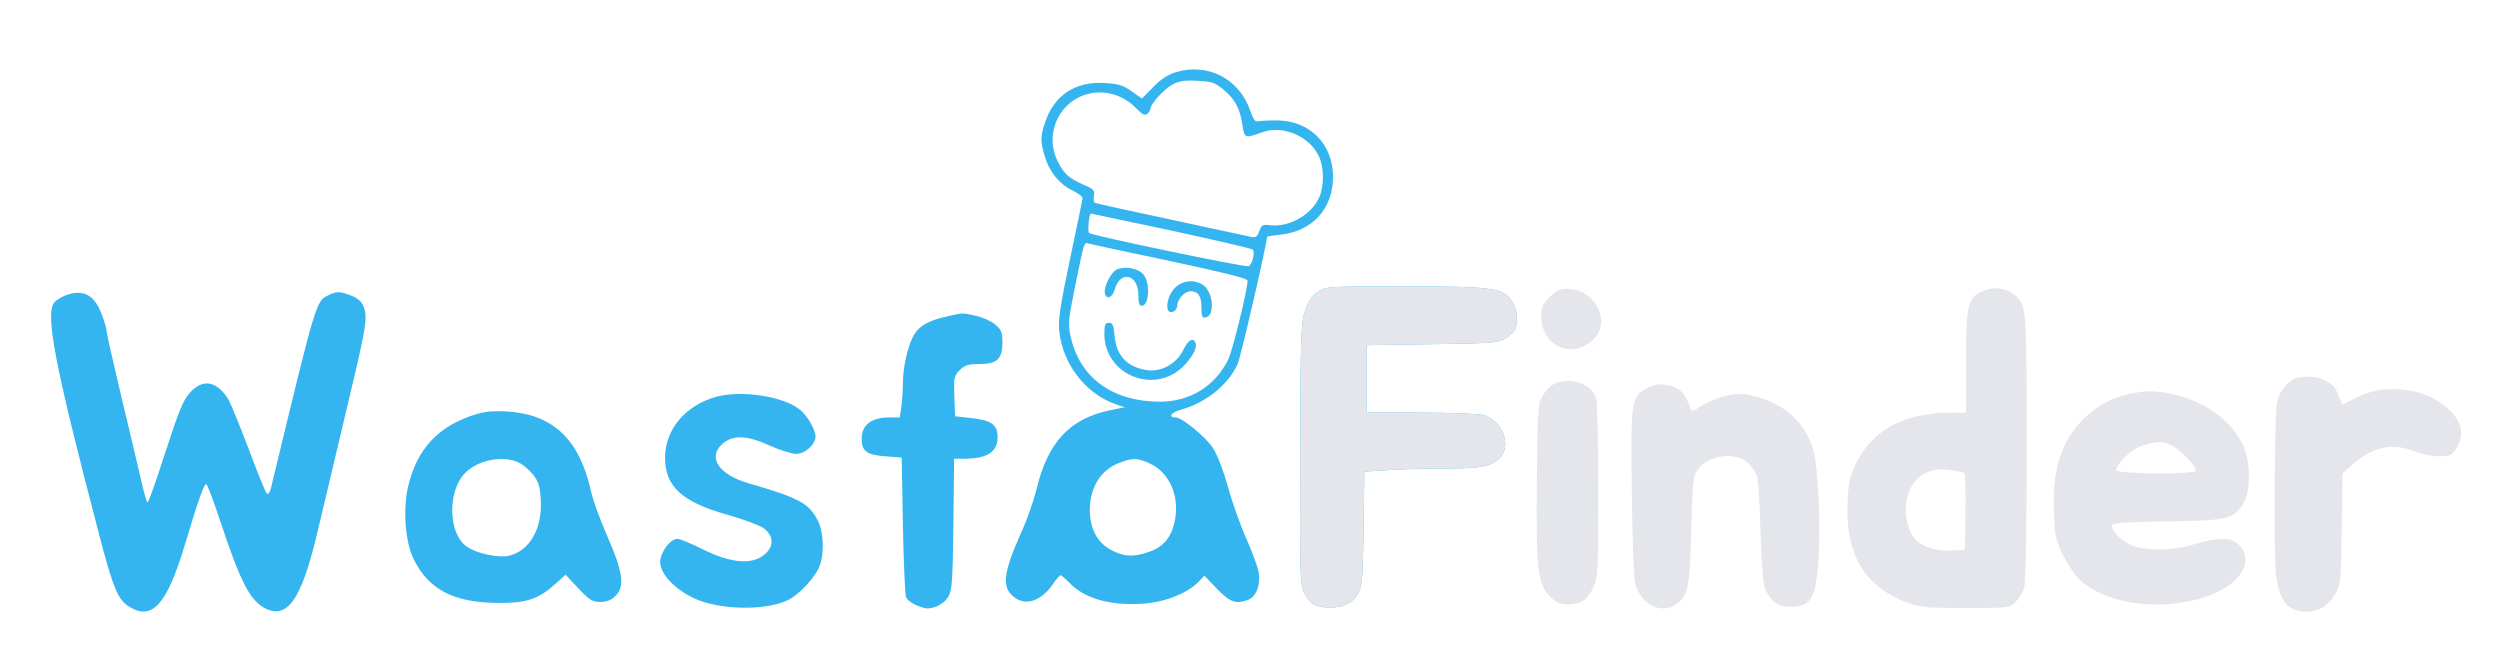 <?xml version="1.0" standalone="no"?>
<!DOCTYPE svg PUBLIC "-//W3C//DTD SVG 20010904//EN"
 "http://www.w3.org/TR/2001/REC-SVG-20010904/DTD/svg10.dtd">
<svg version="1.0" xmlns="http://www.w3.org/2000/svg"
 width="1030pt" height="274pt" viewBox="0 0 1030 274"
 preserveAspectRatio="xMidYMid meet">

<g transform="translate(0,274) scale(0.1,-0.1)"
fill="#35b5f0" stroke="none">
<path d="M4846 2443 c-34 -10 -63 -29 -95 -62 l-46 -47 -43 30 c-35 25 -55 31
-113 34 -119 7 -205 -50 -243 -161 -20 -59 -20 -80 -1 -143 18 -62 61 -114
114 -139 22 -11 41 -25 41 -30 0 -6 -23 -118 -51 -250 -41 -196 -50 -251 -45
-299 14 -136 109 -259 234 -302 l36 -12 -60 -12 c-167 -35 -257 -131 -304
-327 -11 -45 -39 -126 -64 -180 -73 -164 -80 -223 -28 -263 47 -38 111 -17
159 52 14 21 29 38 32 38 4 0 20 -14 37 -31 61 -65 170 -96 305 -86 89 6 184
44 228 91 l23 24 52 -54 c54 -56 78 -64 129 -45 32 12 51 61 43 111 -3 22 -27
86 -52 143 -25 56 -59 152 -75 212 -18 64 -43 130 -61 158 -29 46 -128 127
-154 127 -32 0 -20 20 18 31 105 28 200 104 238 192 13 31 120 493 120 521 0
2 24 6 54 9 132 13 218 107 218 237 1 136 -96 234 -232 234 -36 0 -71 -2 -79
-4 -9 -3 -19 11 -30 44 -45 131 -174 198 -305 159z m191 -69 c50 -41 71 -78
81 -145 9 -60 10 -60 82 -34 84 31 194 -15 234 -99 21 -45 22 -121 2 -167 -31
-73 -123 -126 -204 -117 -30 4 -35 1 -44 -25 -9 -23 -15 -27 -33 -23 -13 3
-161 35 -330 71 -169 36 -311 67 -315 70 -4 2 -5 15 -3 29 4 21 -1 27 -43 45
-60 27 -81 45 -106 96 -31 60 -28 133 8 192 70 112 224 124 318 24 23 -23 32
-28 43 -20 7 6 13 16 13 21 0 19 55 80 89 99 28 15 51 19 103 16 57 -2 72 -7
105 -33z m-211 -584 c180 -39 331 -74 335 -78 11 -11 -2 -63 -17 -69 -14 -5
-644 126 -657 137 -7 6 0 80 8 80 1 0 150 -32 331 -70z m-3 -126 c219 -47 317
-71 317 -80 0 -38 -63 -294 -81 -328 -56 -109 -156 -170 -279 -171 -198 0
-334 100 -370 273 -10 47 -8 70 20 205 38 186 36 180 57 173 10 -3 161 -35
336 -72z m-87 -833 c83 -38 125 -135 104 -238 -14 -67 -47 -107 -107 -127 -63
-22 -101 -20 -153 7 -58 29 -90 88 -90 167 1 95 47 167 127 195 51 19 70 18
119 -4z"/>
<path d="M4602 1630 c-24 -10 -55 -71 -50 -98 5 -28 31 -19 40 13 22 83 98 67
98 -21 0 -31 4 -44 14 -44 30 0 36 91 8 128 -20 26 -75 37 -110 22z"/>
<path d="M4836 1549 c-24 -28 -35 -77 -20 -92 11 -10 34 5 34 22 0 27 30 61
54 61 33 0 46 -19 46 -68 0 -35 3 -43 17 -40 42 8 30 113 -15 137 -41 22 -88
13 -116 -20z"/>
<path d="M4550 1364 c0 -162 193 -249 316 -142 40 36 68 83 60 104 -10 26 -31
14 -51 -28 -27 -56 -91 -92 -149 -83 -82 12 -127 60 -134 142 -4 44 -8 53 -23
53 -16 0 -19 -8 -19 -46z"/>
<path d="M5429 1537 c-25 -16 -39 -37 -52 -77 -17 -50 -19 -101 -20 -590 -2
-505 -1 -537 17 -573 22 -45 44 -58 99 -60 61 -2 102 19 124 61 16 32 18 69
21 268 l3 231 97 6 c53 4 161 7 239 7 147 0 183 7 221 42 52 50 13 156 -66
178 -20 5 -137 10 -259 10 l-223 0 0 139 0 139 268 4 c231 3 271 5 299 21 18
9 37 26 43 36 16 31 12 83 -10 118 -34 57 -78 63 -445 63 -318 0 -322 0 -356
-23z"/>
<path d="M275 1525 c-22 -8 -45 -22 -52 -32 -37 -50 3 -258 183 -946 60 -231
80 -279 127 -307 94 -58 154 9 227 250 57 191 82 260 90 255 5 -3 30 -69 56
-148 85 -256 123 -330 186 -363 91 -47 149 35 212 298 20 84 70 292 110 463
88 367 98 419 90 461 -7 39 -26 57 -76 73 -31 10 -43 10 -72 -4 -55 -26 -50
-11 -238 -789 -6 -26 -13 -35 -19 -29 -6 6 -39 88 -74 182 -36 95 -74 188 -85
207 -47 74 -103 85 -156 28 -28 -30 -45 -70 -102 -245 -37 -115 -70 -209 -74
-209 -4 0 -16 44 -28 98 -12 53 -49 207 -81 342 -32 135 -59 253 -59 262 0 10
-9 42 -21 73 -29 79 -75 104 -144 80z"/>
<path d="M3900 1436 c-78 -17 -117 -41 -139 -84 -23 -46 -41 -128 -41 -191 0
-27 -3 -69 -6 -95 l-7 -46 -44 0 c-72 0 -112 -30 -113 -86 0 -53 20 -68 97
-74 l68 -5 5 -280 c3 -154 9 -287 13 -296 8 -16 33 -31 71 -43 33 -11 85 13
104 47 15 28 17 68 20 300 l3 267 38 0 c99 0 141 27 141 90 0 51 -26 69 -112
78 l-63 7 -3 83 c-3 76 -1 84 22 107 21 21 35 25 81 25 73 0 95 21 95 89 0 42
-4 53 -30 74 -16 14 -52 30 -80 36 -59 13 -49 13 -120 -3z"/>
<path d="M2950 1105 c-126 -35 -210 -135 -210 -250 0 -119 68 -182 254 -235
65 -18 132 -43 150 -55 40 -27 46 -68 15 -101 -51 -54 -144 -48 -272 17 -43
21 -86 39 -96 39 -30 0 -71 -56 -71 -96 0 -59 87 -137 185 -166 113 -33 267
-28 344 11 45 23 108 91 127 137 21 50 18 140 -6 188 -36 72 -76 94 -286 155
-121 35 -169 105 -110 160 43 40 100 39 193 -3 44 -20 95 -36 112 -36 38 0 81
38 81 72 0 27 -33 84 -63 109 -66 56 -242 83 -347 54z"/>
<path d="M1970 1036 c-162 -47 -254 -144 -290 -307 -20 -91 -10 -224 24 -292
61 -126 167 -181 351 -181 115 -1 164 16 234 79 l41 37 53 -56 c46 -49 58 -56
90 -56 27 0 45 7 64 26 38 38 29 100 -35 245 -28 64 -59 147 -67 185 -37 164
-107 260 -222 304 -70 27 -181 34 -243 16z m164 -200 c18 -8 46 -31 62 -51 24
-31 29 -50 32 -107 7 -116 -47 -209 -133 -228 -41 -9 -129 9 -169 36 -81 52
-84 234 -7 308 54 51 148 70 215 42z"/>
</g>
<g transform="translate(0,274) scale(0.1,-0.1)"
fill="#e4e6eb" stroke="none">
<path d="M8770 1116 c-76 -17 -135 -50 -190 -106 -89 -91 -125 -208 -118 -382
3 -90 8 -112 34 -169 18 -36 48 -83 69 -104 117 -116 393 -141 575 -52 104 51
142 136 85 192 -31 32 -84 33 -180 4 -98 -30 -216 -30 -272 -1 -41 22 -73 55
-73 78 0 9 61 13 228 16 255 3 276 9 317 78 28 49 27 166 -2 232 -47 104 -157
185 -292 214 -78 16 -108 16 -181 0z m173 -209 c37 -16 111 -93 102 -107 -10
-16 -325 -13 -325 3 0 29 62 87 108 101 60 19 76 19 115 3z"/>
<path d="M6790 1143 c-70 -36 -72 -45 -67 -433 3 -222 8 -358 16 -381 25 -78
101 -118 160 -83 55 32 64 74 69 309 3 157 8 217 19 238 35 68 153 91 212 42
16 -14 34 -40 40 -58 5 -18 12 -120 14 -227 3 -110 11 -210 17 -230 18 -51 53
-80 100 -80 63 0 86 14 103 62 21 59 29 253 17 427 -8 120 -14 153 -37 203
-43 97 -135 162 -260 183 -51 8 -133 -14 -187 -50 -33 -22 -37 -23 -42 -7 -21
65 -43 86 -104 97 -24 4 -46 0 -70 -12z"/>
<path d="M6401 1157 c-14 -6 -34 -28 -45 -47 -20 -33 -21 -54 -24 -345 -4
-367 3 -432 53 -482 25 -25 42 -33 68 -33 60 0 86 16 110 67 21 47 22 59 22
393 0 190 -4 362 -8 383 -14 65 -108 99 -176 64z"/>
<path d="M9465 1183 c-27 -7 -53 -31 -73 -68 -15 -26 -17 -77 -20 -355 -2
-182 1 -357 6 -397 15 -104 50 -143 128 -143 49 0 87 25 116 74 22 39 23 51
26 268 l3 227 41 36 c82 75 164 92 258 55 50 -20 113 -26 145 -14 21 9 45 56
45 92 0 71 -96 151 -204 172 -85 16 -161 6 -232 -30 l-55 -28 -10 27 c-16 45
-24 55 -60 73 -33 17 -72 21 -114 11z"/>
<path d="M6384 1516 c-28 -28 -34 -41 -34 -78 0 -122 122 -180 211 -100 81 73
13 212 -104 212 -31 0 -46 -7 -73 -34z"/>
<path d="M8199 1550 c-93 -26 -99 -44 -99 -300 l0 -210 -63 0 c-195 0 -328
-74 -395 -219 -21 -45 -27 -76 -30 -152 -9 -214 70 -346 246 -412 50 -19 78
-22 239 -22 178 0 182 0 207 24 14 14 30 41 36 60 6 22 10 250 10 579 0 575
-1 583 -47 625 -27 24 -72 35 -104 27z m-106 -759 c4 -4 6 -77 5 -162 l-3
-154 -57 -3 c-75 -4 -140 23 -163 68 -48 94 -20 215 59 251 32 15 53 18 96 13
30 -3 58 -9 63 -13z"/>
<path d="M5429 1537 c-25 -16 -39 -37 -52 -77 -17 -50 -19 -101 -20 -590 -2
-505 -1 -537 17 -573 22 -45 44 -58 99 -60 61 -2 102 19 124 61 16 32 18 69
21 268 l3 231 97 6 c53 4 161 7 239 7 147 0 183 7 221 42 52 50 13 156 -66
178 -20 5 -137 10 -259 10 l-223 0 0 139 0 139 268 4 c231 3 271 5 299 21 18
9 37 26 43 36 16 31 12 83 -10 118 -34 57 -78 63 -445 63 -318 0 -322 0 -356
-23z"/>
</g>
</svg>
